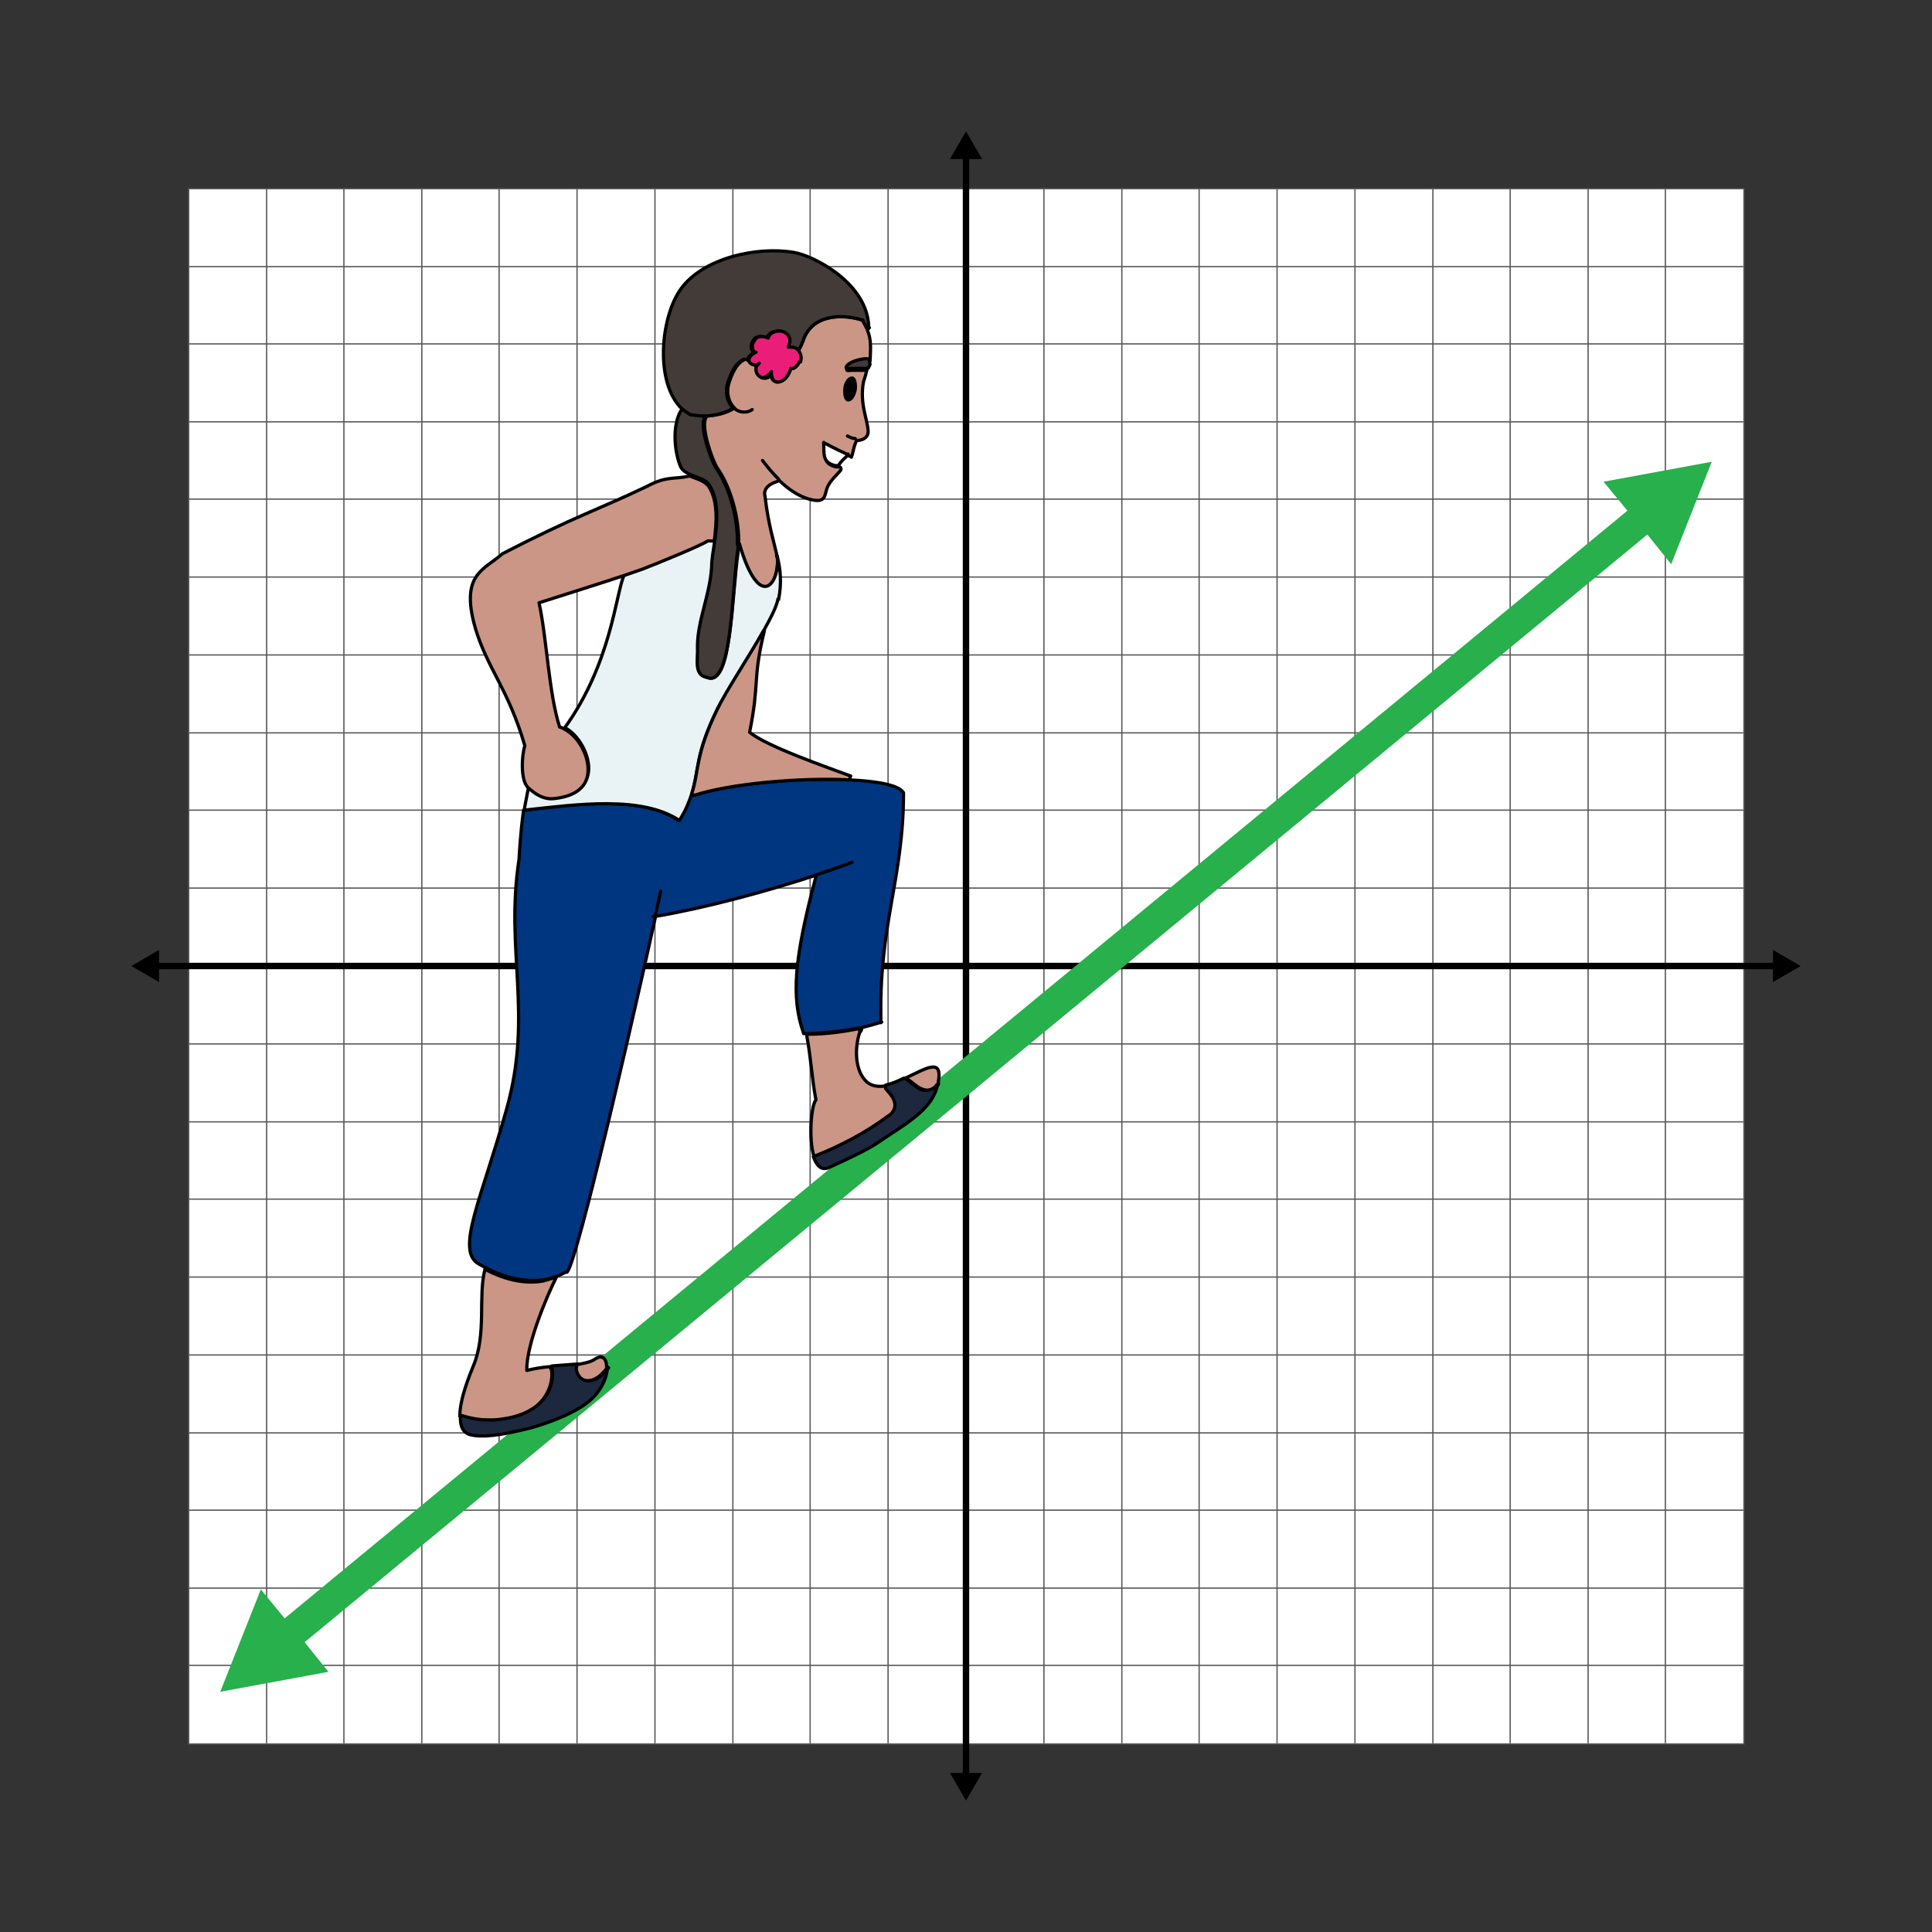 <?xml version="1.0" encoding="UTF-8"?><svg xmlns="http://www.w3.org/2000/svg" width="300" height="300" viewBox="0 0 300 300"><rect x="0" y="0" width="300" height="300" fill="#333333" stroke="none"/><defs><style>.cls-1{stroke:#58595b;stroke-width:.2px;}.cls-1,.cls-2{fill:#fff;}.cls-1,.cls-3{stroke-miterlimit:10;}.cls-4{fill:#cb9686;}.cls-4,.cls-5,.cls-6,.cls-7,.cls-8,.cls-2,.cls-9,.cls-10{stroke-linecap:round;stroke-linejoin:round;stroke-width:.5px;}.cls-4,.cls-5,.cls-6,.cls-7,.cls-8,.cls-2,.cls-9,.cls-10,.cls-3{stroke:#000;}.cls-5{fill:#423b38;}.cls-6{fill:#1d273d;}.cls-7{fill:#ea1e79;}.cls-8{fill:#e9f3f6;}.cls-9{fill:#003580;}.cls-10,.cls-3{fill:none;}.cls-11,.cls-12{stroke-width:0px;}.cls-12{fill:#27b04b;}</style></defs><g id="Grid"><rect class="cls-1" x="29.3" y="29.3" width="241.5" height="241.5"/><line class="cls-1" x1="29.3" y1="258.6" x2="270.7" y2="258.6"/><line class="cls-1" x1="29.3" y1="246.6" x2="270.7" y2="246.6"/><line class="cls-1" x1="29.3" y1="234.5" x2="270.7" y2="234.5"/><line class="cls-1" x1="29.3" y1="222.5" x2="270.7" y2="222.5"/><line class="cls-1" x1="29.3" y1="210.4" x2="270.7" y2="210.4"/><line class="cls-1" x1="29.3" y1="198.3" x2="270.7" y2="198.3"/><line class="cls-1" x1="29.3" y1="186.2" x2="270.7" y2="186.2"/><line class="cls-1" x1="29.3" y1="174.2" x2="270.7" y2="174.2"/><line class="cls-1" x1="29.3" y1="162.1" x2="270.7" y2="162.1"/><line class="cls-1" x1="29.3" y1="150" x2="270.7" y2="150"/><line class="cls-1" x1="29.3" y1="137.9" x2="270.7" y2="137.9"/><line class="cls-1" x1="29.3" y1="125.8" x2="270.7" y2="125.8"/><line class="cls-1" x1="29.3" y1="113.8" x2="270.7" y2="113.8"/><line class="cls-1" x1="29.3" y1="101.7" x2="270.7" y2="101.7"/><line class="cls-1" x1="29.3" y1="89.6" x2="270.7" y2="89.6"/><line class="cls-1" x1="29.3" y1="77.5" x2="270.7" y2="77.5"/><line class="cls-1" x1="29.3" y1="65.5" x2="270.7" y2="65.5"/><line class="cls-1" x1="29.3" y1="53.4" x2="270.7" y2="53.4"/><line class="cls-1" x1="29.3" y1="41.4" x2="270.7" y2="41.4"/><line class="cls-1" x1="258.6" y1="29.3" x2="258.6" y2="270.7"/><line class="cls-1" x1="246.6" y1="29.3" x2="246.6" y2="270.7"/><line class="cls-1" x1="234.5" y1="29.3" x2="234.5" y2="270.7"/><line class="cls-1" x1="222.5" y1="29.3" x2="222.5" y2="270.7"/><line class="cls-1" x1="210.4" y1="29.3" x2="210.4" y2="270.7"/><line class="cls-1" x1="198.3" y1="29.3" x2="198.3" y2="270.7"/><line class="cls-1" x1="186.2" y1="29.3" x2="186.2" y2="270.7"/><line class="cls-1" x1="174.2" y1="29.3" x2="174.2" y2="270.7"/><line class="cls-1" x1="162.1" y1="29.3" x2="162.1" y2="270.7"/><line class="cls-1" x1="150" y1="29.3" x2="150" y2="270.7"/><line class="cls-1" x1="137.9" y1="29.3" x2="137.9" y2="270.7"/><line class="cls-1" x1="125.8" y1="29.3" x2="125.8" y2="270.7"/><line class="cls-1" x1="113.8" y1="29.3" x2="113.8" y2="270.7"/><line class="cls-1" x1="101.7" y1="29.3" x2="101.7" y2="270.7"/><line class="cls-1" x1="89.6" y1="29.3" x2="89.6" y2="270.7"/><line class="cls-1" x1="77.5" y1="29.3" x2="77.5" y2="270.7"/><line class="cls-1" x1="65.5" y1="29.3" x2="65.5" y2="270.7"/><line class="cls-1" x1="53.4" y1="29.3" x2="53.4" y2="270.7"/><line class="cls-1" x1="41.4" y1="29.3" x2="41.4" y2="270.7"/><line class="cls-3" x1="23.9" y1="150" x2="276.1" y2="150"/><polygon class="cls-11" points="24.7 152.5 20.4 150 24.7 147.5 24.7 152.5"/><polygon class="cls-11" points="275.3 152.5 279.6 150 275.3 147.5 275.3 152.5"/><line class="cls-3" x1="150" y1="23.9" x2="150" y2="276.1"/><polygon class="cls-11" points="147.5 24.7 150 20.4 152.5 24.7 147.5 24.7"/><polygon class="cls-11" points="147.5 275.3 150 279.6 152.5 275.3 147.5 275.3"/></g><g id="Lines"><polygon class="cls-12" points="259.5 87.6 265.8 71.7 249 74.8 252.7 79.3 44.2 251.3 40.5 246.8 34.2 262.7 51 259.6 47.3 255 255.8 83 259.5 87.6"/></g><g id="Oceania"><path class="cls-9" d="M136.9,158.7s-1.2.4-3.2.9c0,0-.2,0-.2,0-2.1.4-5,.8-8.2.9-.2,0-.3,0-.5,0-2-5.6-1.5-11.6,1.9-24.4v-.2c-7.9,2.6-17.3,5.1-24.9,6.4-5.4,24.4-13.1,57-13.9,55.2-.5.3-1,.5-1.5.7-.6.2-1.2.4-1.8.5-3.2.5-6.4-.4-9.1-1.8-.4-.2-.7-.4-1.1-.6-3.8-2,.4-10.2,4.3-24.2,4.1-14.8-.3-24.4,1.9-38.7,0-.2.2-4,.7-7.6,8.3-1,18.2-2.3,24.1,1.6,1-1.6,1.5-3,1.9-4.1l.4.2c5.5-1.8,16.5-2.8,24.2-2.4,4.3.2,7.7.8,8.4,2,0,13.5-3.9,20.5-3.5,35.7Z"/><path class="cls-10" d="M102.6,138.4c-.3,1.3-.6,2.6-.9,4"/><path class="cls-10" d="M101.7,142.3c0,0-.2,0-.3,0"/><path class="cls-10" d="M132.3,133.9c-1.8.7-3.7,1.3-5.7,2"/><path class="cls-4" d="M134.6,51c-.2-.4-.4-.9-.7-1.3h0c-2.4-.8-7.7-1.3-9.2,3.2-.1.3-.4,1-.8,1.7.3.4.4,1.1.2,1.6-.2.5-.8,1.2-1.3,1-.2.6-.4,1.1-.9,1.6-.4.4-1.1.7-1.6.4-.4-.2-.6-.6-.5-1-.4.5-1.1.7-1.6.4-.7-.3-1-1.2-.7-1.8h0s0,0-.1-.1c-.4,0-.9-.2-1.1-.6,0,0,0-.1,0-.2-.3-.1-.6-.2-.8,0-.8.4-1.3,1.2-1.7,2-.4.9-.8,1.9-.8,2.8s.3,2,1.1,2.7h-.1c-1.3.8-2.8,1.1-4.2,1.2h-.2v.3c-.8,1.4,1,6.6,1.8,7.8,2.1,3,3.4,7.8,3.3,11.8h.1c3.1,10.7,6.3,6.3,5.9,2t0,0c-.5-2.3-1.4-5-1.9-9.4-.5-1.7,1.8-2.3,1.8-2.3l.4-.2c2.8,2.7,4.9,3,5.6,3.1,1.8.2,1.4-1.2,2-2.3.5-1,2-2.3,2-2.5,0-.3-.1-.4-.3-.4s-.3,0-.5,0c-2.1-.5-1.7-1.9-1.8-3.6.3.2,2,1.1,3.8,1.9.1,0,.2,0,.4.2.3-.7.2-1.2.8-2.6.9,0,1.8-.4,1.8-1.4,0-1.7-1.4-4.3-.7-7.8.2-.5.4-1.3.5-1.7-.1,0-.2,0-.3,0-.7,0-1.3,0-2,0-.4,0-.9.2-.8-.2.3-.8,2-1.2,2.9-1.3.3,0,.6,0,.7.1.1-2,.2-3.4-.4-4.8ZM132.3,58.7c.4,0,.6.9.5,1.8-.2.9-.6,1.6-1.1,1.6-.4,0-.6-.9-.5-1.8s.6-1.6,1.1-1.6Z"/><path class="cls-8" d="M120.8,93c-.2,1.2-1.1,2.9-2.2,4.9-2.3,4.2-5.7,9.3-7.2,12.2-3.5,7.1-2.8,9.4-4,13.2-.4,1.2-.9,2.5-1.9,4.1-5.9-3.9-15.9-2.5-24.1-1.6.2-1.3.5-2.6.7-3.7,1.2,1.1,2.5,1.8,4.1,1.7,2.7-.3,4.9-1.4,5.2-4.1.2-2.4-1.5-5.6-3.7-6.7h0c7.2-10,7.9-20.7,9.2-23.7h0c1.1-.4,2.1-.8,2.9-1.1,2.1-.8,9.2-3.7,10.2-4.4h1.1c-.2,1.5-.4,3-.5,4.3-.2,4.3-2.2,8.2-2.2,12.3,0,2.2-.6,4.3,1.5,4.8,3.7,1.5,3.7-12.5,4.7-19.4,0-.4.1-.9.1-1.4h.1c3.1,10.7,6.3,6.3,5.9,2,.5,2.1.7,4,.2,6.7Z"/><path class="cls-10" d="M110,83.9h0"/><path class="cls-4" d="M132,120.6v.5c-7.8-.4-18.8.6-24.2,2.4l-.4-.2c1.2-3.7.5-6,4-13.2,1.4-2.9,4.8-8,7.2-12.2h.1c-1.9,7.8-.7,7.9-2.3,15.8,2.6,2.2,12.5,5.6,15.7,6.8Z"/><path class="cls-4" d="M85.6,212.5c.4,2-.5,4.1-1.9,5.5-1.5,1.4-3.5,2.1-5.5,2.4-2.2.3-4.5.1-6.6-.5h-.2c0-2.7,1.5-6.3,2.1-7.8,2.1-5,.7-10.7,1.8-15,2.7,1.4,5.9,2.4,9.1,1.8l2-.6c-1.7,3.4-4.7,10.7-4.6,14.5,1.2-.3,2.5-.5,3.7-.6v.3Z"/><path class="cls-10" d="M75.4,196.8s0,0,0,.1"/><path class="cls-4" d="M94.3,212.4h0c-.5.6-1,1.2-1.7,1.6-.7.4-1.6.6-2.3.2-.7-.4-1.2-1.6-.8-2.3h0c1.2-.2,2.2-.4,2.8-.8,1.3-.9,1.9-.1,1.9,1.3Z"/><path class="cls-6" d="M94.3,212.4c0,1.3-.8,3.2-2.2,4.6-2.2,2.3-7.1,4-9.6,4.7-5.1,1.3-7.7,1.5-9.4,1.1-1.3-.3-1.7-1.5-1.6-3h.2c2.1.7,4.4.9,6.6.5,2-.3,4-1,5.5-2.4,1.5-1.4,2.3-3.5,1.9-5.5v-.3c1.4-.1,2.8-.2,4-.3h0c-.5.7,0,2,.8,2.4.7.4,1.6.2,2.3-.2.7-.4,1.2-1,1.7-1.6Z"/><path class="cls-10" d="M120.6,86.4c0,0,0-.1,0-.2"/><path class="cls-5" d="M135,50.9h-.4c-.2-.3-.4-.7-.7-1.2h0c-2.4-.8-7.7-1.3-9.2,3.2-.1.3-.4,1-.8,1.7,0,0,0-.1-.1-.2-.4-.4-1-.4-1.6-.5,0-.5.4-.8.2-1.4-.5-1.7-3.1-1.2-3.3,0,0,0-1.5-.7-2.1.3-.8,1.2,0,2,.2,1.9-.4.2-1.1.7-1.1,1.2-.3-.1-.6-.2-.8,0-.8.4-1.3,1.2-1.7,2-.4.9-.8,1.9-.8,2.8s.3,2,1.1,2.7h-.1c-1.3.8-2.8,1.1-4.2,1.2h-.2c-.7,0-1.5,0-2.2-.2h0c-.5-.2-.9-.6-1.3-.9-4.3-4.1-3.3-14.3-.2-18.6,3.4-4.8,11.8-6.7,17.6-5.7,3,.5,11.6,4.8,11.6,11.8Z"/><path class="cls-10" d="M135,55.9s0,0,0,.1"/><line class="cls-10" x1="134.5" y1="57.3" x2="134.5" y2="57.3"/><path class="cls-2" d="M131.7,70.5h0c-.2.5-1.1,1-1.5,1.8-.1,0-.3,0-.5,0-2.1-.5-1.7-1.9-1.8-3.6.3.2,2,1.1,3.8,1.9Z"/><path class="cls-4" d="M111,84h-1.1c-1,.7-8.1,3.6-10.2,4.4-.8.3-1.8.6-2.9,1-4.2,1.4-10,3.2-13.1,4.2,1.2,5.4,1.5,14,3.2,19.3.2,0,.5.2.7.3,2.2,1.1,3.9,4.2,3.7,6.7-.2,2.7-2.5,3.8-5.2,4.1-1.6.2-2.9-.6-4.1-1.7-1.2-1.1-1-5-.5-6.5-2.6-8.9-5.8-11.9-7.7-18.3-2.4-8.4,1.4-9,4.2-11.5,11.4-5.9,14.8-6.8,22.5-10.5,3.2-1.7,4.3-1,6.6-1.6,1.1.5,2.3.7,3,1.7,1.4,2.3,1.2,5.4.8,8.5Z"/><path class="cls-10" d="M107.2,73.8s0,0,0,0"/><path class="cls-4" d="M138.8,172.6c-.2.3-.5.5-.8.8-3.6,2.6-7.5,4.7-11.6,6.2h0c-.9-2.9-.4-8.1.3-8.8-.6-3.1-.8-6.7-1.4-9.8v-.4c3.3,0,6.2-.5,8.2-.9v.6c-.8,2.4-.8,6,1.1,7.7.8.7,1.9.8,3,.6v.5c.5.5,1,1,1.3,1.6.3.6.3,1.4,0,1.9Z"/><path class="cls-4" d="M145.7,168c0,0,0,.1,0,.2,0,0,0,.1,0,.2-.3.5-1,.8-1.5.9-.6,0-1.2-.2-1.8-.6-.5-.4-1.2-1-1.8-1.3,3.1-1.4,5.8-3.3,5.1.6Z"/><path class="cls-6" d="M145.6,168.4c-.8,3.8-4.5,5.8-8.8,8.7-2.1,1.5-5.5,3-8.1,4.2-1.2.5-1.9-.3-2.4-1.7h0c4.1-1.6,8.1-3.7,11.6-6.3.3-.2.6-.4.8-.8.4-.6.3-1.3,0-1.9-.3-.6-.8-1.1-1.2-1.6v-.5c.9-.2,1.9-.6,2.9-1.1.6.3,1.2.9,1.8,1.3.5.4,1.1.7,1.8.6.5,0,1.2-.4,1.5-.9Z"/><path class="cls-10" d="M133.8,159.8c0,.1-.1.3-.2.4"/><path class="cls-10" d="M116.8,63.6c-.8.6-2,.5-2.8-.2"/><path class="cls-10" d="M132.8,68.1c-.4,0-.8-.2-1.2-.4"/><path class="cls-10" d="M120.9,74.4c-.8-.8-1.6-1.7-2.5-2.9"/><path class="cls-11" d="M132.8,60.5c-.2.9-.6,1.6-1.1,1.6-.4,0-.6-.9-.5-1.8s.6-1.6,1.1-1.6c.4,0,.6.9.5,1.8Z"/><path class="cls-10" d="M134,49.7h0"/><path class="cls-5" d="M135.1,56.5c0,.2-.1.3-.2.5,0,0,0,.2-.2.2,0,0-.1,0-.2,0-.1,0-.2,0-.3,0-.7,0-1.3,0-2,0-.4,0-.9.2-.8-.2.3-.8,2-1.2,2.9-1.3.3,0,.6,0,.7.1,0,0,0,0,0,0,.1.1,0,.3,0,.5Z"/><path class="cls-10" d="M109.7,64.7c0,0-.1.1-.2.2"/><path class="cls-5" d="M114.6,84.4c0,.5,0,1-.1,1.4-.9,6.9-.9,20.9-4.7,19.4-2.1-.4-1.4-2.6-1.5-4.8,0-4,1.9-7.9,2.2-12.3,0-1.3.3-2.8.5-4.2.4-3,.6-6.2-.8-8.5-.6-1-1.9-1.2-3-1.7-.6-.3-1.2-.6-1.5-1.2-.9-2-1.5-6.5.2-9h0c.4.3.8.6,1.3.9h0c.7.1,1.4.2,2.2.2v.3c-.8,1.4,1,6.6,1.8,7.8,2.1,3,3.4,7.8,3.3,11.8Z"/><path class="cls-10" d="M94.4,212.3s0,0,0,0"/><path class="cls-10" d="M145.7,168c0,.1,0,.3,0,.4"/><path class="cls-7" d="M124.1,56.2c-.2.5-.8,1.2-1.3,1-.2.6-.4,1.1-.9,1.6-.4.4-1.1.7-1.6.4-.4-.2-.6-1.1-.5-1.5-.4.5-1.1,1.1-1.6.9-.7-.3-1-1.2-.7-1.8h0c0,0,.4-.4.4-.4,0,0-.5.3-.5.3-.4,0-.9-.2-1.1-.6,0,0,0-.1,0-.2,0-.5.6-1,1.1-1.2-.3.1-1-.7-.2-1.9.6-1,2.1-.3,2.1-.3.2-1.2,2.7-1.7,3.3,0,.2.7-.1.9-.2,1.4.6,0,1.2,0,1.6.5,0,0,0,.1.1.2.3.4.4,1.1.2,1.6Z"/></g></svg>
